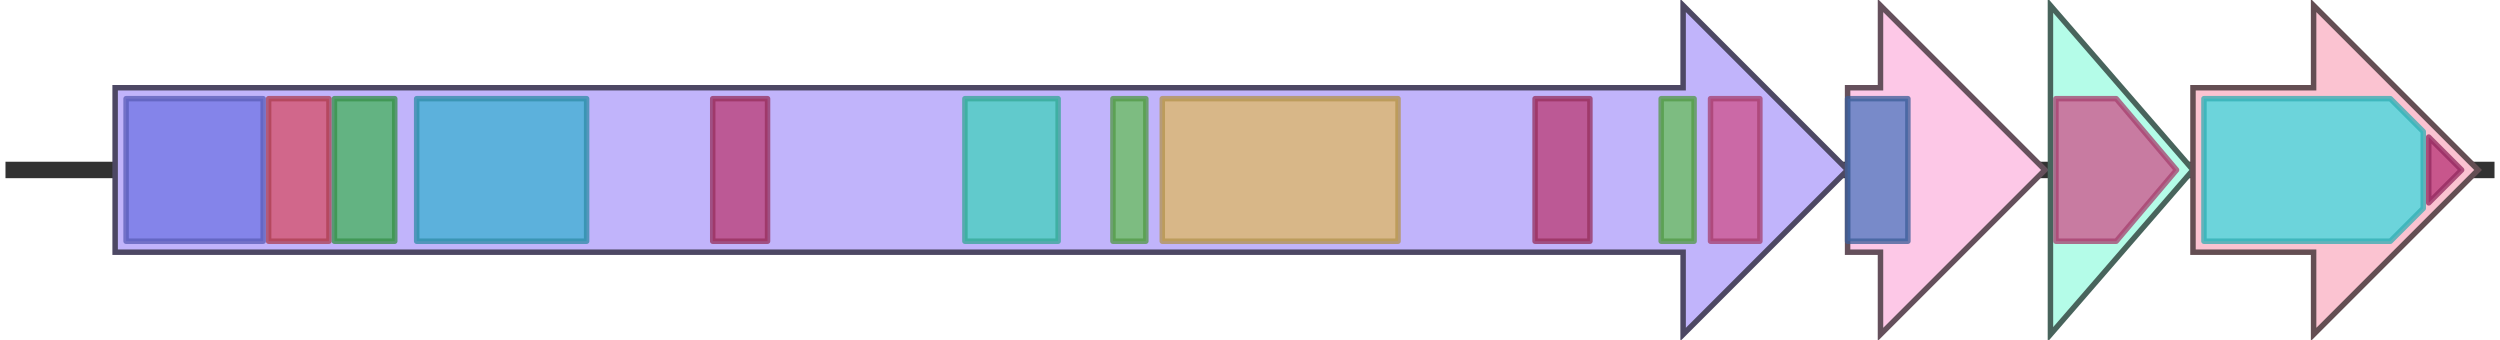 <svg version="1.1" baseProfile="full" xmlns="http://www.w3.org/2000/svg" width="456" height="62">
	<line x1="1" y1="31" x2="455" y2="31" style="stroke:rgb(50,50,50); stroke-width:3 "/>
	<g>
		<title>irp1</title>
		<polygon class="irp1" points="21,16 307,16 307,1 337,31 307,61 307,46 21,46" fill="rgb(193,180,251)" fill-opacity="1.0" stroke="rgb(77,72,100)" stroke-width="1" />
		<g>
			<title>PF00109</title>
			<rect class="PF00109" x="23" y="18" stroke-linejoin="round" width="25" height="26" fill="rgb(112,116,228)" stroke="rgb(89,92,182)" stroke-width="1" opacity="0.75" />
		</g>
		<g>
			<title>PF02801</title>
			<rect class="PF02801" x="49" y="18" stroke-linejoin="round" width="11" height="26" fill="rgb(215,78,102)" stroke="rgb(172,62,81)" stroke-width="1" opacity="0.75" />
		</g>
		<g>
			<title>PF16197</title>
			<rect class="PF16197" x="61" y="18" stroke-linejoin="round" width="11" height="26" fill="rgb(68,179,89)" stroke="rgb(54,143,71)" stroke-width="1" opacity="0.75" />
		</g>
		<g>
			<title>PF00698</title>
			<rect class="PF00698" x="76" y="18" stroke-linejoin="round" width="31" height="26" fill="rgb(59,176,209)" stroke="rgb(47,140,167)" stroke-width="1" opacity="0.75" />
		</g>
		<g>
			<title>PF08242</title>
			<rect class="PF08242" x="130" y="18" stroke-linejoin="round" width="10" height="26" fill="rgb(187,59,115)" stroke="rgb(149,47,92)" stroke-width="1" opacity="0.75" />
		</g>
		<g>
			<title>PF08659</title>
			<rect class="PF08659" x="176" y="18" stroke-linejoin="round" width="17" height="26" fill="rgb(66,209,188)" stroke="rgb(52,167,150)" stroke-width="1" opacity="0.75" />
		</g>
		<g>
			<title>PF00550</title>
			<rect class="PF00550" x="203" y="18" stroke-linejoin="round" width="6" height="26" fill="rgb(103,191,88)" stroke="rgb(82,152,70)" stroke-width="1" opacity="0.75" />
		</g>
		<g>
			<title>PF00668</title>
			<rect class="PF00668" x="212" y="18" stroke-linejoin="round" width="43" height="26" fill="rgb(224,184,98)" stroke="rgb(179,147,78)" stroke-width="1" opacity="0.75" />
		</g>
		<g>
			<title>PF08242</title>
			<rect class="PF08242" x="280" y="18" stroke-linejoin="round" width="10" height="26" fill="rgb(187,59,115)" stroke="rgb(149,47,92)" stroke-width="1" opacity="0.75" />
		</g>
		<g>
			<title>PF00550</title>
			<rect class="PF00550" x="303" y="18" stroke-linejoin="round" width="6" height="26" fill="rgb(103,191,88)" stroke="rgb(82,152,70)" stroke-width="1" opacity="0.75" />
		</g>
		<g>
			<title>PF00975</title>
			<rect class="PF00975" x="312" y="18" stroke-linejoin="round" width="9" height="26" fill="rgb(207,80,138)" stroke="rgb(165,63,110)" stroke-width="1" opacity="0.75" />
		</g>
	</g>
	<g>
		<title>irp3</title>
		<polygon class="irp3" points="337,16 343,16 343,1 373,31 343,61 343,46 337,46" fill="rgb(253,200,231)" fill-opacity="1.0" stroke="rgb(101,80,92)" stroke-width="1" />
		<g>
			<title>PF01408</title>
			<rect class="PF01408" x="337" y="18" stroke-linejoin="round" width="11" height="26" fill="rgb(76,117,190)" stroke="rgb(60,93,152)" stroke-width="1" opacity="0.75" />
		</g>
	</g>
	<g>
		<title>irp4</title>
		<polygon class="irp4" points="374,16 374,16 374,1 400,31 374,61 374,46 374,46" fill="rgb(180,252,232)" fill-opacity="1.0" stroke="rgb(72,100,92)" stroke-width="1" />
		<g>
			<title>PF00975</title>
			<polygon class="PF00975" points="375,18 386,18 397,31 386,44 375,44" stroke-linejoin="round" width="23" height="26" fill="rgb(207,80,138)" stroke="rgb(165,63,110)" stroke-width="1" opacity="0.75" />
		</g>
	</g>
	<g>
		<title>irp5</title>
		<polygon class="irp5" points="400,16 422,16 422,1 452,31 422,61 422,46 400,46" fill="rgb(251,195,209)" fill-opacity="1.0" stroke="rgb(100,78,83)" stroke-width="1" />
		<g>
			<title>PF00501</title>
			<polygon class="PF00501" points="402,18 436,18 442,24 442,38 436,44 402,44" stroke-linejoin="round" width="40" height="26" fill="rgb(60,217,223)" stroke="rgb(48,173,178)" stroke-width="1" opacity="0.75" />
		</g>
		<g>
			<title>PF13193</title>
			<polygon class="PF13193" points="443,25 449,31 443,37" stroke-linejoin="round" width="7" height="26" fill="rgb(182,50,118)" stroke="rgb(145,39,94)" stroke-width="1" opacity="0.75" />
		</g>
	</g>
</svg>

